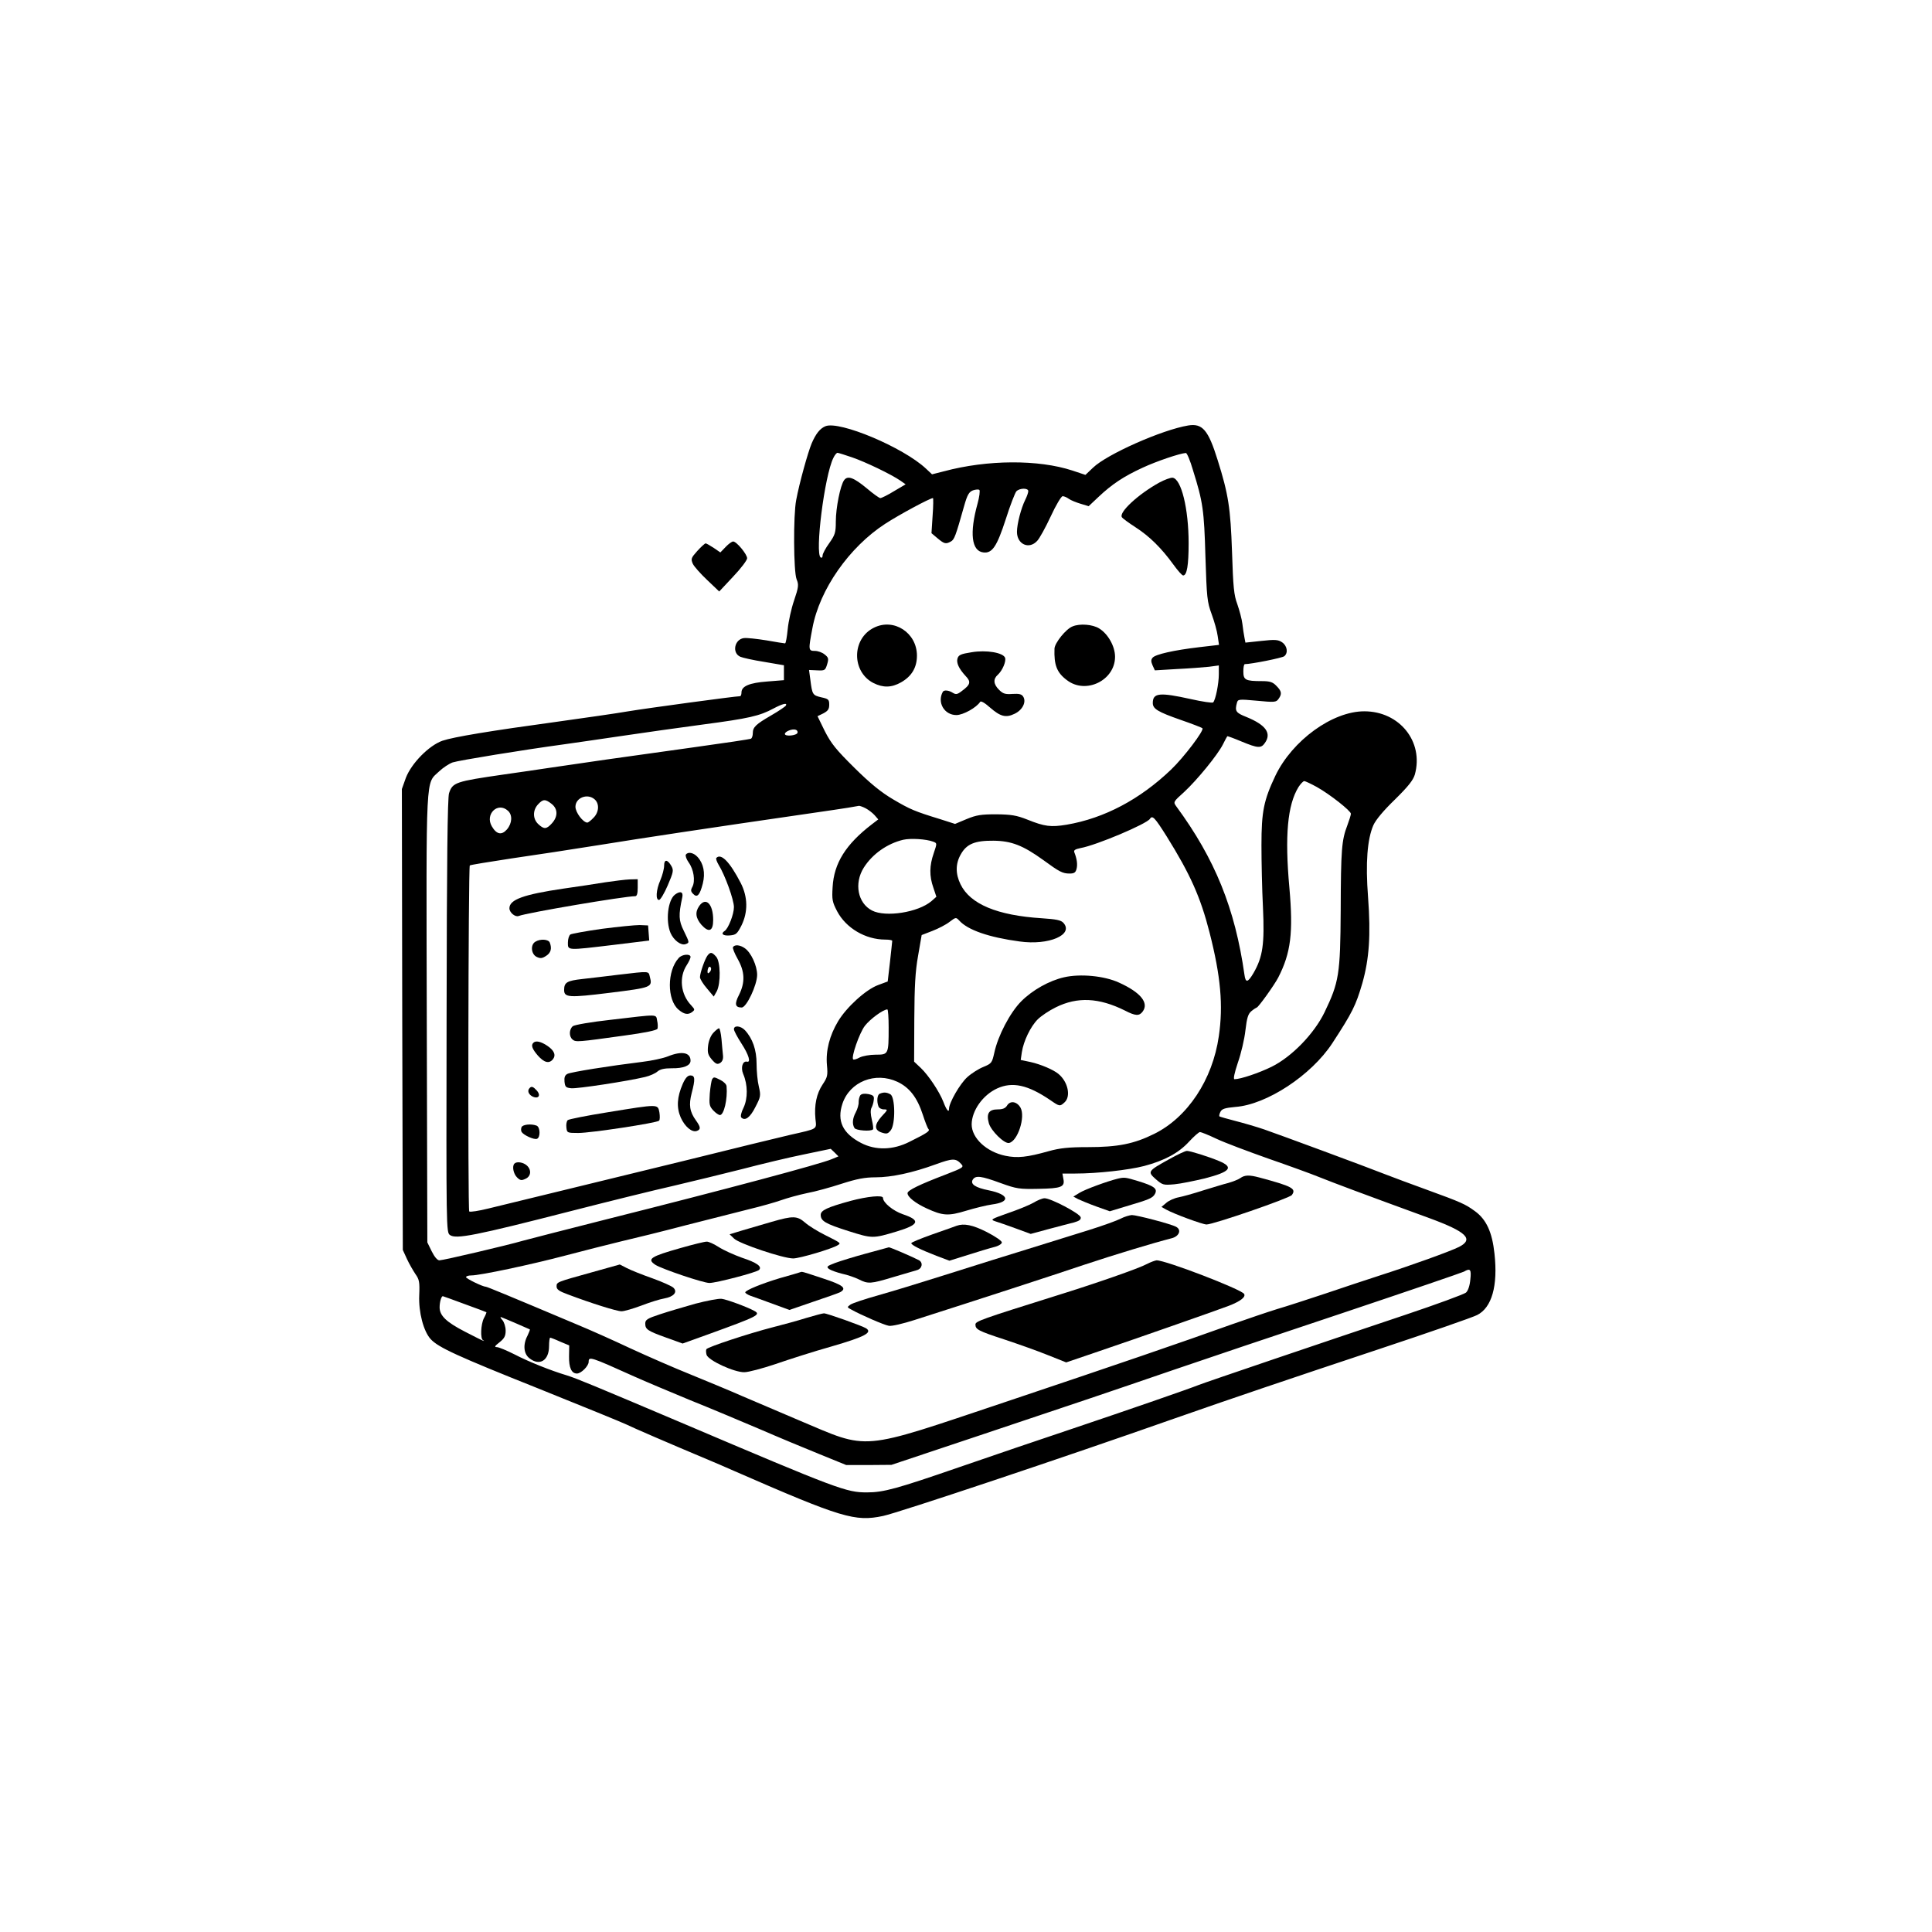 <?xml version="1.0" standalone="no"?>
<!DOCTYPE svg PUBLIC "-//W3C//DTD SVG 20010904//EN"
 "http://www.w3.org/TR/2001/REC-SVG-20010904/DTD/svg10.dtd">
<svg version="1.0" xmlns="http://www.w3.org/2000/svg"
 width="1024pt" height="1024pt" viewBox="0 0 1024 1024"
 preserveAspectRatio="xMidYMid meet">

<g transform="translate(0,1024) scale(0.1,-0.1)"
fill="#000000" stroke="none">
<path d="M4375 7981 c-29 -12 -51 -40 -73 -91 -20 -48 -65 -209 -82 -300 -16
-81 -14 -380 2 -420 12 -29 11 -41 -13 -112 -15 -43 -30 -112 -34 -153 -4 -41
-10 -75 -14 -75 -4 0 -49 7 -99 16 -50 8 -104 14 -119 12 -50 -6 -65 -79 -19
-99 11 -5 68 -18 126 -27 l105 -18 0 -39 0 -40 -88 -7 c-95 -7 -137 -25 -137
-58 0 -11 -3 -20 -8 -20 -25 0 -496 -64 -592 -80 -63 -11 -232 -35 -375 -55
-359 -49 -551 -81 -610 -101 -71 -25 -164 -119 -194 -197 l-21 -59 2 -1221 3
-1222 22 -48 c12 -26 33 -62 45 -80 20 -28 23 -42 20 -112 -4 -90 23 -192 61
-233 41 -44 141 -90 572 -262 236 -95 445 -180 465 -190 34 -17 229 -101 405
-175 50 -21 126 -53 170 -73 568 -248 637 -268 785 -237 78 16 967 313 1540
515 314 110 607 209 1091 370 262 87 495 168 518 180 78 39 111 155 92 326
-12 113 -43 181 -104 225 -51 37 -70 46 -257 114 -80 29 -174 64 -210 78 -114
45 -572 214 -650 241 -41 14 -110 34 -153 45 -43 11 -81 22 -84 24 -2 3 0 14
6 25 8 15 24 20 78 25 167 12 403 168 514 337 107 164 125 200 160 320 36 128
45 252 30 455 -14 182 -4 307 28 381 13 29 54 78 115 137 71 70 96 102 105
132 48 174 -81 335 -268 335 -169 0 -381 -154 -471 -341 -62 -131 -74 -190
-74 -369 0 -85 3 -234 8 -330 9 -194 -1 -262 -50 -347 -30 -51 -42 -54 -48
-10 -50 352 -156 614 -362 894 -16 22 -15 24 42 75 69 64 178 197 206 253 11
22 21 41 23 43 1 1 35 -11 75 -28 87 -36 104 -37 124 -8 37 52 5 96 -98 138
-56 22 -62 31 -50 75 5 19 9 20 106 11 93 -9 102 -8 114 9 20 27 17 42 -11 70
-19 20 -34 25 -77 25 -87 0 -98 6 -98 51 0 22 3 39 8 39 33 0 199 33 209 42
22 18 15 56 -12 74 -21 14 -38 15 -110 7 l-84 -9 -5 26 c-3 14 -8 47 -11 73
-3 26 -16 73 -27 105 -18 48 -22 90 -28 277 -8 232 -19 305 -76 486 -50 161
-81 196 -156 184 -139 -23 -432 -153 -505 -224 l-40 -38 -69 23 c-180 59 -450
58 -681 -4 l-63 -16 -32 30 c-120 113 -459 255 -533 225z m141 -165 c70 -24
206 -89 257 -124 l27 -19 -61 -36 c-34 -21 -67 -37 -73 -37 -6 0 -38 23 -71
51 -70 58 -102 70 -121 44 -20 -27 -44 -147 -44 -219 0 -59 -4 -71 -35 -115
-19 -26 -35 -56 -35 -65 0 -10 -4 -14 -10 -11 -32 20 20 434 67 528 7 15 17
27 22 27 4 0 39 -11 77 -24z m1807 -68 c53 -169 59 -212 66 -458 7 -218 9
-240 33 -305 14 -38 29 -91 32 -116 l7 -47 -103 -12 c-136 -16 -234 -38 -249
-56 -9 -11 -9 -20 0 -41 l12 -26 117 7 c64 3 141 9 170 12 l52 7 0 -47 c0 -49
-17 -135 -30 -149 -4 -4 -58 4 -120 18 -163 36 -200 33 -200 -21 0 -31 26 -47
149 -90 58 -20 110 -40 114 -44 11 -10 -98 -154 -166 -219 -165 -158 -354
-258 -553 -292 -84 -14 -117 -10 -209 27 -58 23 -86 27 -165 28 -80 0 -105 -4
-156 -25 l-62 -26 -78 25 c-137 42 -160 52 -250 105 -63 37 -121 84 -205 167
-98 97 -123 128 -157 194 l-39 80 31 15 c24 13 31 22 31 46 0 27 -4 31 -42 39
-46 11 -48 14 -58 93 l-7 52 43 -2 c41 -2 43 0 53 32 9 30 7 36 -13 52 -13 11
-36 19 -52 19 -35 0 -35 5 -13 121 38 205 195 429 386 553 74 48 237 136 253
136 2 0 2 -42 -2 -93 l-6 -93 32 -27 c36 -30 44 -32 71 -17 18 10 25 28 70
188 17 60 26 75 47 83 15 5 30 6 34 2 4 -4 0 -37 -10 -73 -43 -155 -32 -251
31 -258 47 -6 72 32 119 177 23 73 49 139 56 147 18 18 63 18 63 1 0 -8 -7
-28 -16 -46 -22 -44 -44 -129 -44 -170 0 -66 64 -95 107 -48 12 12 44 70 72
130 27 59 56 107 63 107 8 0 22 -6 33 -14 11 -8 39 -19 62 -26 l43 -13 52 49
c72 68 134 109 234 155 73 34 197 76 229 78 6 1 23 -40 38 -91z m-2158 -1248
c-3 -5 -38 -29 -78 -52 -81 -47 -97 -62 -97 -94 0 -13 -4 -25 -9 -29 -5 -3
-139 -23 -298 -45 -391 -54 -612 -86 -773 -110 -74 -11 -182 -27 -240 -35
-256 -37 -271 -42 -290 -99 -8 -24 -12 -357 -13 -1181 -2 -1136 -2 -1147 18
-1161 32 -23 134 -3 645 128 195 50 438 110 540 133 102 24 266 64 365 89 99
26 245 61 324 77 l144 30 21 -20 20 -20 -36 -15 c-62 -26 -547 -156 -1203
-321 -209 -53 -404 -103 -433 -111 -82 -24 -423 -104 -443 -104 -11 0 -26 18
-41 48 l-23 47 -3 1190 c-3 1324 -7 1237 66 1307 20 19 52 40 71 47 34 11 371
66 591 96 63 9 203 29 310 45 107 16 299 43 426 60 242 32 300 45 374 85 47
25 75 32 65 15z m62 -144 c-5 -15 -67 -21 -67 -6 0 13 40 29 58 22 7 -2 11
-10 9 -16z m2752 -287 c70 -39 181 -127 181 -142 0 -7 -9 -35 -19 -62 -30 -78
-34 -129 -35 -450 -2 -340 -9 -381 -86 -541 -55 -113 -173 -235 -280 -288 -67
-33 -165 -66 -197 -66 -7 0 -1 31 18 88 17 48 35 125 40 171 8 67 14 87 32
102 12 10 25 18 28 19 8 0 94 120 114 159 67 131 80 237 59 476 -25 276 -10
438 48 533 11 17 25 32 31 32 5 0 35 -14 66 -31z m-3827 -66 c26 -23 23 -69
-7 -98 -13 -14 -28 -25 -32 -25 -23 1 -63 54 -63 84 0 48 64 73 102 39z m-228
-24 c33 -26 34 -67 1 -103 -29 -32 -42 -32 -72 -4 -30 28 -30 74 -1 105 26 28
38 29 72 2z m1664 -23 c15 -8 36 -24 47 -36 l20 -23 -34 -26 c-138 -106 -201
-206 -208 -333 -4 -66 -2 -78 24 -128 47 -89 150 -150 255 -150 21 0 38 -3 37
-7 0 -5 -6 -55 -12 -112 l-12 -103 -51 -19 c-65 -24 -167 -117 -212 -192 -45
-75 -66 -156 -59 -232 5 -55 3 -64 -23 -103 -32 -48 -45 -109 -38 -182 6 -57
16 -51 -134 -85 -60 -14 -311 -75 -556 -136 -246 -60 -559 -136 -697 -170
-137 -33 -293 -71 -345 -84 -52 -13 -98 -20 -103 -16 -8 8 -5 1826 3 1834 3 3
102 19 220 37 118 17 328 49 465 71 216 35 572 89 1125 169 80 11 168 25 195
29 28 5 54 9 58 10 4 0 20 -5 35 -13z m-1896 -13 c25 -22 23 -66 -5 -99 -28
-32 -55 -27 -80 16 -38 64 31 132 85 83z m3491 -135 c126 -202 180 -323 228
-511 59 -231 73 -386 49 -549 -33 -231 -166 -431 -343 -518 -107 -53 -192 -70
-352 -70 -101 0 -147 -5 -205 -21 -117 -33 -167 -38 -231 -25 -101 21 -179 94
-179 167 1 73 59 155 135 190 81 37 163 19 282 -62 49 -34 51 -34 75 -12 35
31 19 109 -32 151 -26 22 -94 51 -148 63 l-52 11 6 41 c9 59 46 136 84 174 18
18 61 47 96 64 115 57 229 51 366 -17 56 -29 76 -30 94 -6 35 46 -10 102 -125
154 -78 36 -206 48 -292 28 -78 -18 -166 -67 -226 -127 -59 -59 -124 -183
-143 -273 -12 -53 -14 -57 -58 -75 -25 -10 -63 -34 -85 -54 -39 -35 -97 -136
-97 -168 0 -23 -14 -6 -30 37 -21 54 -79 141 -119 179 l-36 34 1 226 c1 174 5
251 20 335 l19 110 57 22 c31 12 72 33 91 48 33 25 34 25 51 7 45 -50 156 -89
320 -111 155 -22 289 36 232 99 -13 14 -38 19 -114 24 -237 15 -380 75 -431
180 -27 55 -27 109 1 158 31 56 75 74 174 73 95 -1 156 -25 263 -102 86 -63
103 -72 140 -72 24 0 32 5 37 25 6 23 2 53 -12 88 -4 11 5 16 33 22 84 15 351
128 368 155 13 20 25 8 88 -92z m-1237 -29 c21 -8 21 -8 3 -61 -23 -66 -24
-121 -2 -183 l16 -48 -26 -23 c-70 -60 -243 -87 -315 -50 -76 39 -96 144 -44
227 46 73 125 128 209 148 39 9 122 4 159 -10z m-236 -986 c0 -142 -1 -143
-69 -143 -31 0 -69 -7 -85 -15 -16 -9 -31 -13 -34 -10 -12 11 33 140 62 178
28 36 96 86 119 87 4 0 7 -44 7 -97z m47 -287 c63 -30 104 -82 134 -174 12
-37 25 -71 30 -76 9 -10 -4 -20 -101 -68 -87 -44 -179 -46 -256 -6 -98 51
-129 117 -99 208 39 117 174 171 292 116z m1691 -302 c42 -20 165 -66 272
-104 107 -37 231 -82 275 -100 75 -30 213 -82 580 -216 199 -73 238 -112 158
-153 -48 -24 -254 -98 -419 -151 -71 -23 -201 -66 -289 -96 -88 -29 -203 -67
-255 -82 -52 -16 -160 -53 -240 -81 -273 -98 -606 -212 -1205 -413 -779 -261
-713 -255 -1090 -96 -104 44 -242 103 -305 130 -63 28 -185 78 -270 113 -85
34 -229 97 -320 139 -91 43 -217 99 -280 125 -379 160 -479 201 -485 201 -16
0 -105 43 -105 51 0 5 13 9 28 9 47 0 315 57 497 105 94 25 226 58 295 75 69
16 224 54 345 86 121 31 272 69 335 85 63 15 140 37 171 48 31 11 92 28 135
37 44 8 127 31 185 50 81 26 123 34 180 34 84 0 196 24 319 69 88 32 106 33
134 2 16 -17 12 -20 -81 -56 -139 -53 -203 -84 -203 -99 0 -20 41 -53 102 -81
85 -39 114 -41 209 -12 46 14 108 29 136 33 101 13 92 53 -16 75 -71 14 -100
33 -85 57 15 23 43 20 149 -19 83 -30 98 -32 199 -30 122 2 141 10 132 53 l-5
28 67 0 c119 0 285 19 366 40 109 29 183 69 238 129 26 28 52 51 58 51 6 0 46
-16 88 -36z m1345 -746 c-3 -33 -12 -59 -23 -69 -11 -9 -155 -62 -322 -118
-433 -145 -1058 -357 -1093 -371 -55 -22 -367 -130 -670 -232 -165 -55 -435
-147 -600 -204 -333 -115 -402 -134 -490 -134 -109 0 -148 14 -985 370 -460
195 -551 233 -605 250 -87 26 -204 73 -277 111 -42 21 -84 39 -95 39 -14 0
-11 6 15 26 25 20 32 33 32 61 0 21 -8 45 -17 56 -10 11 -13 18 -7 16 17 -6
149 -63 152 -65 2 -1 -4 -16 -12 -33 -25 -47 -21 -96 10 -120 54 -43 104 -12
104 64 0 25 3 45 6 45 3 0 27 -9 53 -21 l48 -20 -1 -58 c-1 -60 13 -91 42 -91
22 0 62 40 62 62 0 30 9 27 240 -77 58 -26 191 -82 295 -125 105 -42 271 -112
370 -154 99 -43 243 -103 320 -134 l140 -57 120 0 120 1 485 162 c538 180 639
214 1015 343 143 49 543 184 889 299 346 116 636 215 645 220 34 20 40 12 34
-42z m-5330 -130 c62 -22 113 -42 115 -43 1 -1 -4 -15 -13 -31 -17 -33 -20
-110 -5 -117 6 -3 7 -5 3 -4 -5 1 -49 23 -99 49 -99 51 -134 85 -134 129 0 28
9 59 17 59 2 0 54 -19 116 -42z"/>
<path d="M6144 7682 c-112 -62 -214 -157 -198 -183 3 -6 36 -30 73 -54 73 -47
137 -110 200 -197 23 -32 46 -58 52 -58 20 0 29 54 29 171 0 183 -39 341 -85
347 -11 1 -43 -11 -71 -26z"/>
<path d="M4632 6913 c-118 -58 -119 -233 -3 -293 52 -26 96 -25 146 3 57 32
85 79 85 142 0 121 -122 201 -228 148z"/>
<path d="M5685 6920 c-35 -13 -95 -88 -96 -118 -3 -86 12 -127 66 -167 100
-77 255 -1 255 124 0 55 -37 121 -84 150 -35 22 -103 27 -141 11z"/>
<path d="M5150 6783 c-57 -9 -69 -14 -75 -33 -7 -23 7 -54 43 -93 30 -31 26
-46 -22 -81 -22 -17 -30 -18 -46 -8 -22 14 -47 16 -53 5 -31 -56 8 -123 72
-123 36 0 107 40 126 70 4 6 23 -4 51 -29 56 -49 85 -57 132 -34 42 20 63 63
45 91 -8 13 -22 16 -56 14 -39 -3 -51 1 -72 22 -30 30 -32 57 -6 80 24 22 45
71 38 90 -11 27 -99 42 -177 29z"/>
<path d="M3635 5710 c-3 -6 3 -24 15 -41 27 -37 36 -98 20 -129 -10 -18 -9
-25 4 -38 21 -22 35 -7 51 55 14 56 4 106 -28 141 -21 23 -51 29 -62 12z"/>
<path d="M3797 5693 c-4 -3 2 -20 12 -37 34 -55 81 -185 81 -224 0 -38 -30
-114 -49 -126 -23 -15 -9 -27 27 -24 33 3 39 8 62 53 35 71 34 151 -4 225 -58
112 -104 159 -129 133z"/>
<path d="M3520 5652 c0 -17 -9 -51 -20 -77 -23 -53 -26 -105 -7 -105 7 0 28
35 46 77 30 70 32 80 20 102 -21 37 -39 38 -39 3z"/>
<path d="M3210 5564 c-47 -8 -148 -23 -225 -34 -210 -31 -285 -58 -285 -104 0
-23 31 -48 49 -41 42 17 561 105 618 105 9 0 13 15 13 45 l0 45 -42 -1 c-24
-1 -81 -8 -128 -15z"/>
<path d="M3577 5498 c-37 -29 -50 -138 -23 -203 17 -39 56 -68 80 -59 21 8 21
7 -10 71 -27 54 -28 83 -8 176 7 30 -10 37 -39 15z"/>
<path d="M3706 5438 c-23 -33 -19 -64 12 -100 39 -43 62 -34 62 26 0 85 -39
124 -74 74z"/>
<path d="M3190 5317 c-85 -12 -161 -26 -167 -30 -7 -5 -13 -24 -13 -43 0 -42
-7 -42 243 -12 l188 23 -3 40 -3 40 -45 2 c-25 0 -115 -9 -200 -20z"/>
<path d="M2838 5249 c-28 -16 -23 -67 7 -81 19 -9 29 -8 50 6 25 16 31 39 19
70 -7 18 -50 21 -76 5z"/>
<path d="M3885 5220 c-3 -5 8 -33 25 -63 38 -67 40 -124 7 -190 -25 -48 -21
-67 14 -67 26 0 82 120 82 173 0 48 -32 118 -65 141 -25 18 -54 21 -63 6z"/>
<path d="M3751 5177 c-14 -17 -41 -94 -41 -116 0 -10 17 -37 37 -60 l36 -43
16 28 c22 43 20 157 -3 183 -22 25 -30 26 -45 8z m10 -90 c-8 -8 -11 -7 -11 4
0 9 3 19 7 23 4 4 9 2 11 -4 3 -7 -1 -17 -7 -23z"/>
<path d="M3597 5162 c-62 -68 -62 -221 -1 -273 29 -25 50 -29 71 -14 17 13 17
14 -4 37 -56 59 -65 149 -23 213 11 17 20 36 20 43 0 18 -45 15 -63 -6z"/>
<path d="M3280 5074 c-63 -8 -150 -18 -194 -23 -81 -9 -96 -18 -96 -58 0 -40
25 -42 242 -15 224 28 227 29 212 86 -7 30 -1 29 -164 10z"/>
<path d="M3238 4835 c-108 -12 -193 -27 -202 -34 -20 -17 -21 -55 -1 -71 17
-14 28 -13 272 21 111 15 175 28 178 37 2 7 2 26 -2 42 -7 36 11 35 -245 5z"/>
<path d="M3890 4785 c0 -8 18 -42 40 -76 39 -60 51 -102 29 -96 -23 5 -34 -31
-20 -65 25 -58 25 -130 2 -179 -13 -25 -17 -47 -12 -52 20 -20 47 0 75 56 28
54 29 60 18 108 -7 28 -12 82 -12 121 0 73 -21 134 -62 178 -22 23 -58 27 -58
5z"/>
<path d="M3781 4766 c-14 -15 -25 -42 -28 -69 -4 -36 -1 -48 20 -73 21 -24 29
-27 44 -18 12 8 17 21 15 40 -2 16 -5 55 -8 87 -3 31 -9 57 -13 57 -4 0 -18
-11 -30 -24z"/>
<path d="M2827 4713 c-14 -13 -6 -33 24 -68 33 -37 59 -44 79 -20 18 22 8 47
-29 72 -34 23 -62 29 -74 16z"/>
<path d="M3540 4641 c-25 -10 -85 -23 -135 -29 -171 -21 -380 -54 -398 -64
-13 -7 -17 -18 -15 -41 3 -28 7 -32 36 -35 32 -3 296 37 392 60 25 6 54 19 65
29 14 12 36 17 76 17 62 -1 99 14 99 40 0 44 -46 53 -120 23z"/>
<path d="M3619 4496 c-31 -71 -34 -126 -11 -179 22 -49 60 -81 86 -71 21 8 20
20 -5 55 -34 47 -39 83 -23 145 20 76 18 94 -7 94 -14 0 -26 -13 -40 -44z"/>
<path d="M3774 4519 c-3 -6 -9 -40 -12 -75 -4 -58 -2 -67 18 -89 13 -14 29
-25 36 -25 21 0 41 85 35 152 0 10 -14 24 -31 33 -35 18 -37 18 -46 4z"/>
<path d="M2807 4473 c-13 -13 -7 -32 14 -44 32 -16 48 4 24 31 -19 21 -28 24
-38 13z"/>
<path d="M3222 4345 c-112 -18 -208 -37 -213 -42 -6 -6 -9 -23 -7 -39 3 -28 4
-29 63 -29 67 0 415 53 428 65 5 4 5 24 2 44 -9 45 -2 45 -273 1z"/>
<path d="M2764 4265 c-3 -8 -3 -19 1 -25 11 -17 66 -42 81 -36 19 7 18 62 -2
70 -29 11 -75 6 -80 -9z"/>
<path d="M2727 4073 c-14 -13 -6 -54 13 -73 17 -17 24 -18 45 -8 30 13 33 48
7 71 -19 17 -53 22 -65 10z"/>
<path d="M5338 4381 c-9 -15 -23 -21 -50 -21 -47 0 -61 -22 -47 -73 11 -40 82
-110 107 -105 46 9 88 138 61 187 -19 33 -54 39 -71 12z"/>
<path d="M4560 4435 c-5 -7 -9 -23 -9 -36 1 -13 -6 -37 -15 -54 -18 -33 -20
-63 -7 -84 8 -13 87 -19 98 -7 3 3 0 26 -6 51 -7 29 -8 52 -2 63 5 9 11 28 12
41 3 21 -1 26 -28 32 -21 4 -36 2 -43 -6z"/>
<path d="M4663 4443 c-14 -5 -17 -41 -7 -67 3 -9 16 -16 29 -16 22 0 21 -2
-12 -37 -40 -45 -40 -73 1 -86 25 -8 32 -7 47 12 26 32 24 178 -2 191 -19 11
-36 12 -56 3z"/>
<path d="M6197 4096 c-114 -63 -116 -66 -71 -106 36 -31 40 -32 98 -27 34 3
106 18 161 31 136 35 156 59 77 92 -57 24 -154 54 -171 54 -9 0 -51 -20 -94
-44z"/>
<path d="M6574 3996 c-11 -8 -40 -19 -64 -26 -25 -6 -85 -25 -135 -40 -49 -16
-107 -32 -128 -36 -22 -4 -51 -17 -65 -29 l-26 -22 25 -14 c41 -23 193 -79
214 -79 36 0 439 139 452 156 25 34 3 46 -172 93 -53 14 -77 14 -101 -3z"/>
<path d="M5925 3993 c-57 -14 -174 -57 -203 -75 l-33 -20 26 -14 c15 -7 58
-25 97 -39 l70 -25 86 26 c125 37 142 44 154 67 14 27 -5 41 -90 67 -66 20
-72 21 -107 13z"/>
<path d="M4508 3875 c-124 -34 -158 -50 -158 -74 0 -33 25 -47 147 -86 127
-40 129 -40 256 -2 119 36 128 59 33 91 -53 18 -106 62 -106 87 0 16 -82 8
-172 -16z"/>
<path d="M5477 3865 c-21 -12 -82 -37 -135 -55 -90 -32 -94 -34 -67 -43 17 -5
65 -22 109 -38 l79 -29 96 26 c53 14 113 30 134 35 28 8 37 15 35 27 -4 20
-160 102 -192 101 -11 0 -38 -11 -59 -24z"/>
<path d="M5940 3781 c-19 -10 -96 -38 -170 -61 -378 -118 -451 -140 -515 -160
-38 -12 -160 -50 -270 -85 -110 -35 -258 -80 -329 -100 -71 -20 -138 -42 -149
-50 -18 -13 -18 -14 5 -26 50 -28 174 -82 199 -86 15 -3 75 11 140 32 326 104
725 234 894 291 169 56 364 115 465 141 40 10 54 45 23 61 -28 15 -208 62
-234 62 -13 -1 -40 -9 -59 -19z"/>
<path d="M4090 3764 c-47 -14 -116 -34 -154 -45 l-69 -21 24 -23 c28 -27 260
-105 313 -105 34 0 206 51 236 70 18 11 19 11 -67 54 -40 20 -87 49 -106 66
-42 36 -63 37 -177 4z"/>
<path d="M5070 3743 c-8 -3 -66 -24 -127 -45 -62 -22 -113 -43 -113 -47 0 -10
48 -34 133 -67 l69 -26 96 30 c54 17 116 36 140 42 25 6 42 17 42 25 0 8 -35
32 -80 55 -75 38 -121 47 -160 33z"/>
<path d="M3610 3626 c-163 -46 -183 -59 -136 -90 35 -22 253 -96 286 -96 36 0
250 56 263 69 18 18 -12 39 -91 65 -42 15 -97 40 -122 56 -25 16 -54 30 -65
29 -11 0 -72 -15 -135 -33z"/>
<path d="M4590 3596 c-63 -17 -137 -40 -164 -50 -44 -17 -47 -20 -32 -32 10
-7 41 -18 69 -25 29 -6 69 -20 89 -30 49 -25 63 -24 182 12 55 16 112 33 126
37 28 8 34 40 10 53 -37 19 -153 69 -159 68 -3 -1 -58 -16 -121 -33z"/>
<path d="M6080 3541 c-44 -24 -274 -104 -490 -171 -386 -121 -420 -133 -420
-150 0 -26 14 -34 155 -80 72 -24 174 -60 228 -82 l98 -39 147 50 c233 79 652
226 715 250 62 24 91 47 81 63 -16 25 -417 179 -464 178 -8 -1 -31 -9 -50 -19z"/>
<path d="M3135 3496 c-187 -52 -185 -51 -185 -75 0 -15 14 -25 58 -41 124 -47
261 -90 286 -90 15 0 62 14 105 30 44 17 98 34 122 38 50 9 72 34 48 57 -8 8
-59 31 -112 50 -54 19 -114 43 -135 54 l-37 19 -150 -42z"/>
<path d="M4235 3495 c-5 -2 -50 -15 -100 -29 -97 -29 -185 -65 -185 -76 0 -4
12 -12 28 -18 15 -5 67 -24 116 -42 l90 -33 125 43 c69 23 134 46 144 51 37
21 16 38 -91 73 -59 20 -109 36 -112 35 -3 0 -9 -2 -15 -4z"/>
<path d="M3685 3330 c-60 -17 -145 -42 -187 -56 -67 -22 -78 -29 -78 -49 0
-31 12 -39 112 -75 l86 -31 139 50 c259 94 278 103 241 123 -38 21 -147 61
-173 64 -16 2 -79 -10 -140 -26z"/>
<path d="M4275 3255 c-44 -14 -125 -36 -180 -50 -128 -33 -343 -104 -351 -116
-3 -5 -2 -19 1 -30 10 -30 147 -93 200 -92 22 0 96 20 165 43 69 24 203 67
299 94 175 51 217 73 181 96 -21 13 -209 80 -223 79 -7 0 -48 -11 -92 -24z"/>
<path d="M3846 7341 l-28 -29 -35 24 c-20 13 -39 24 -43 24 -4 0 -24 -18 -44
-40 -33 -37 -35 -42 -24 -68 7 -15 42 -54 77 -87 l63 -60 74 79 c41 43 74 87
74 97 0 21 -56 89 -74 89 -7 0 -25 -13 -40 -29z"/>
</g>
</svg>
